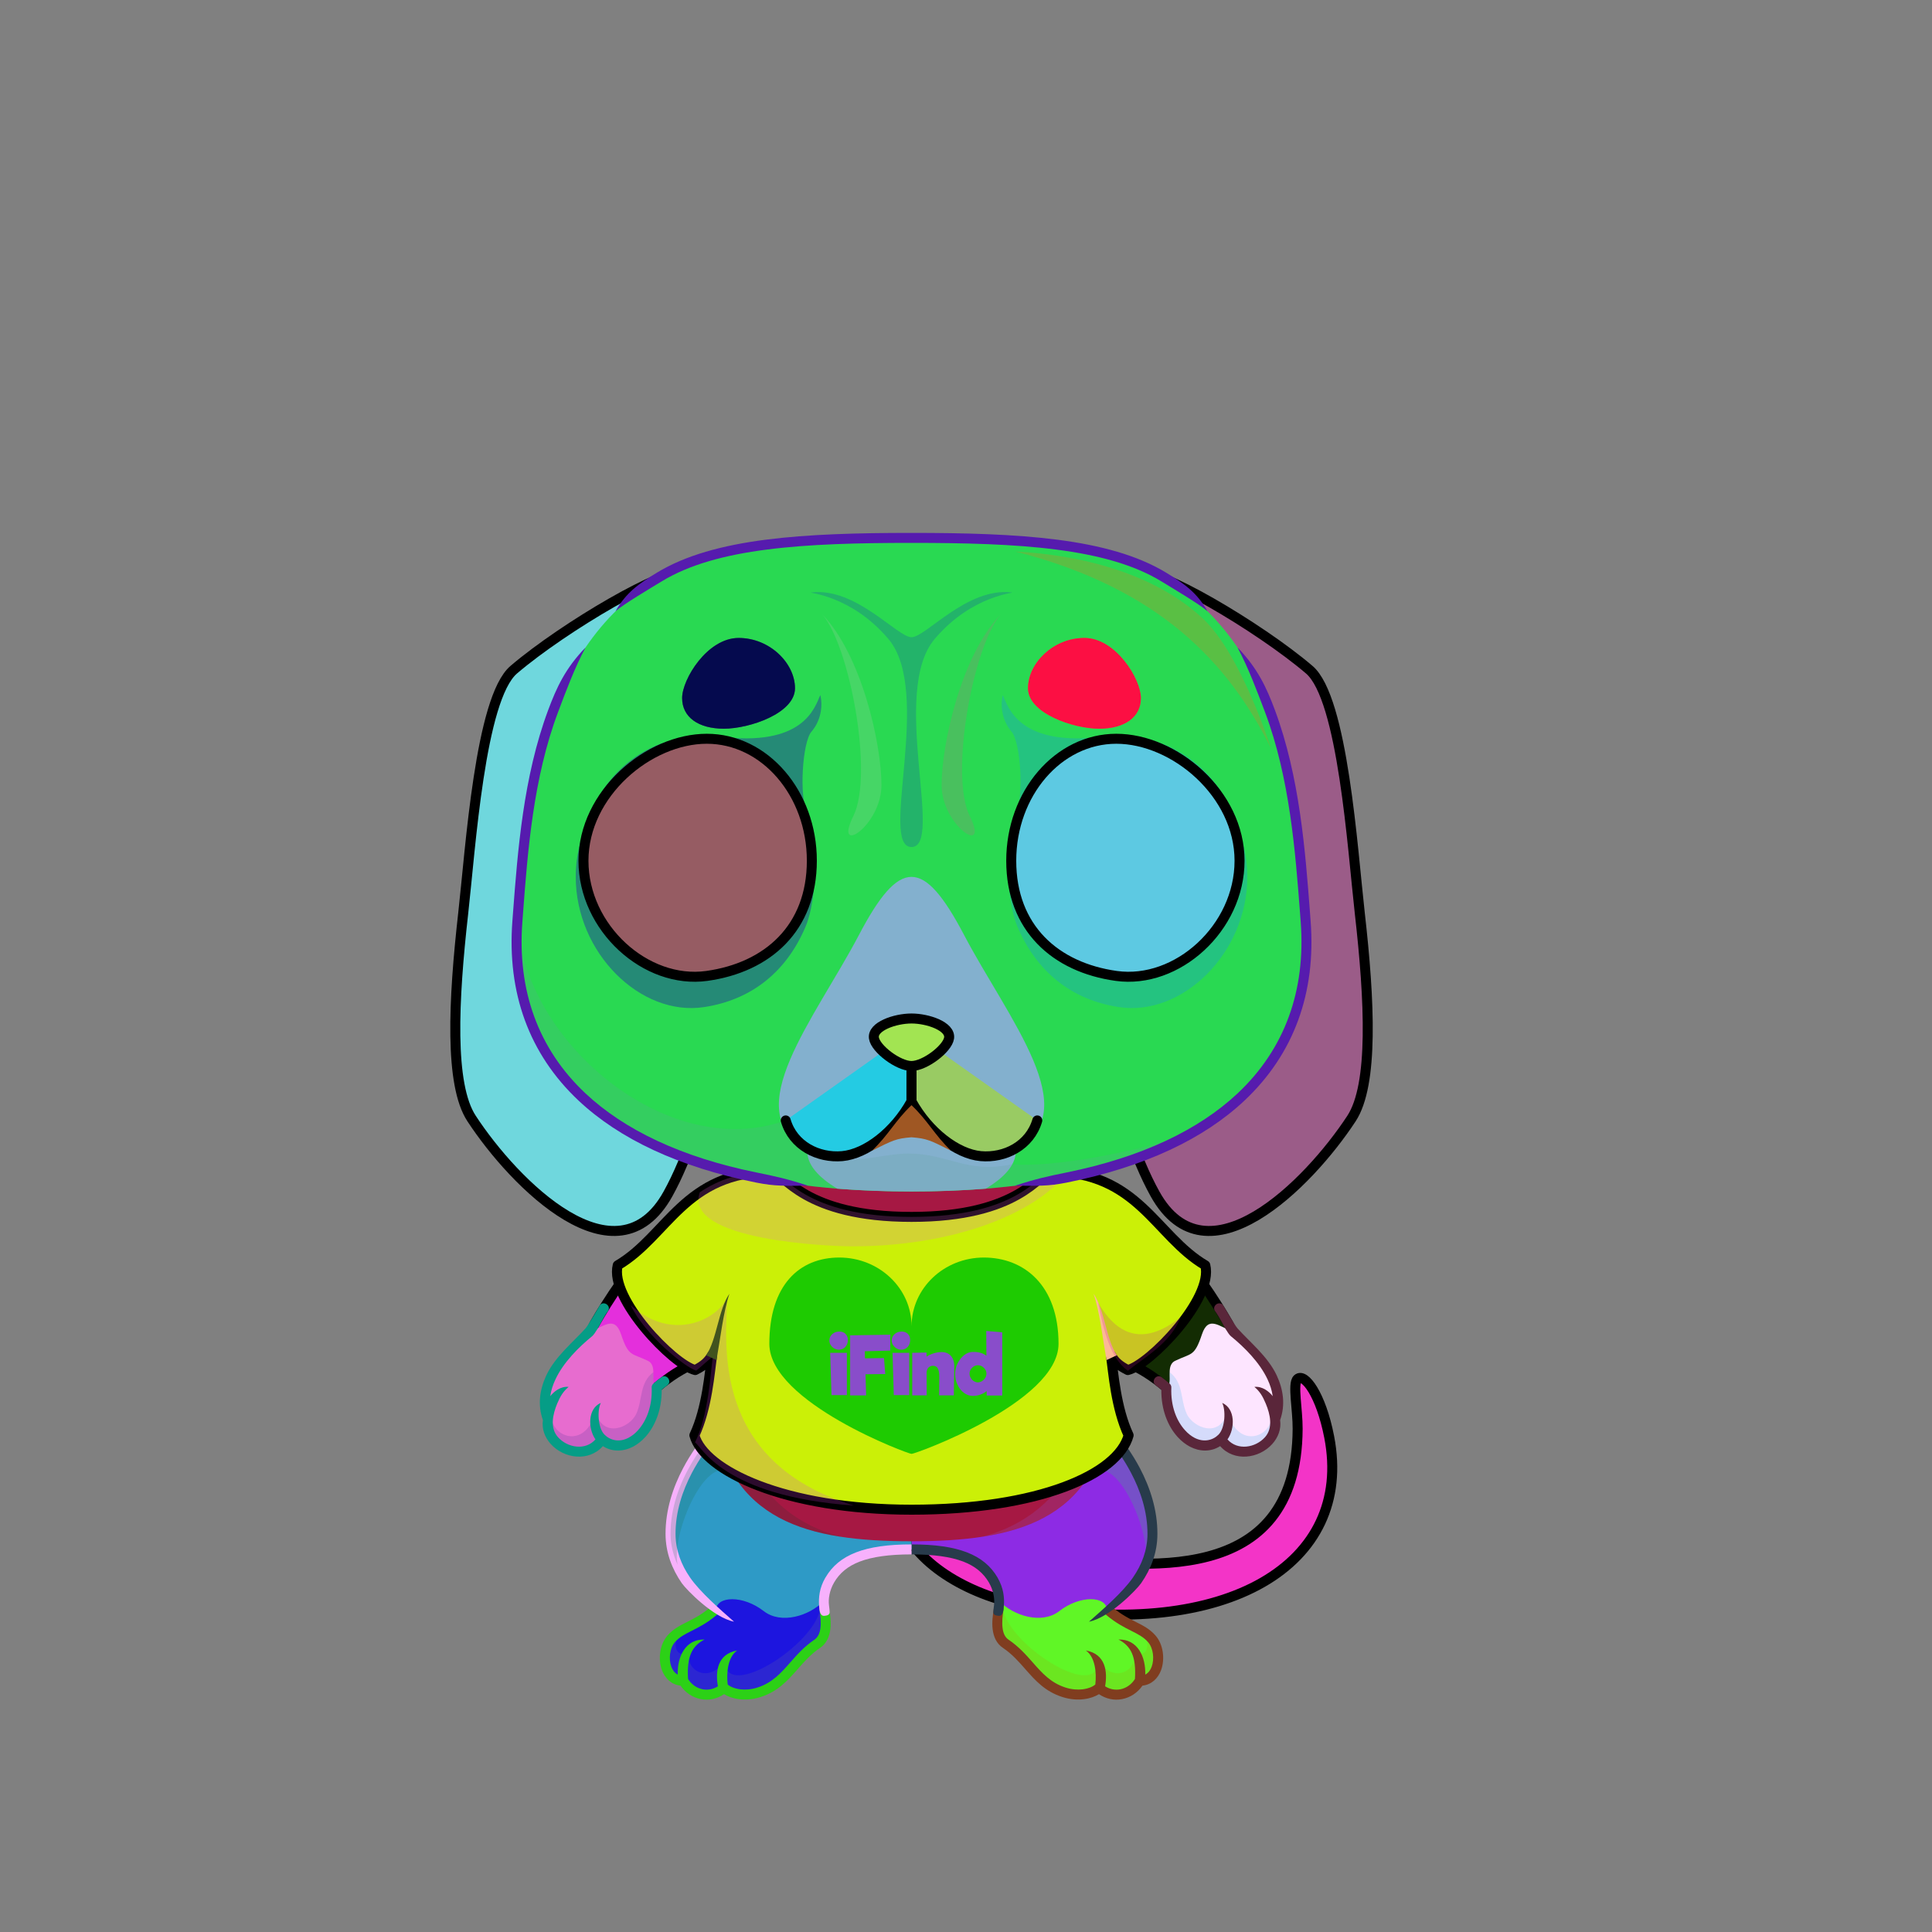 <?xml version="1.0" encoding="UTF-8"?><!DOCTYPE svg PUBLIC "-//W3C//DTD SVG 1.1//EN" "http://www.w3.org/Graphics/SVG/1.1/DTD/svg11.dtd"><!-- Creator: CorelDRAW X7 --><svg xmlns="http://www.w3.org/2000/svg" xmlns:xlink="http://www.w3.org/1999/xlink" xml:space="preserve" width="290mm" height="290mm" version="1.1" style="shape-rendering:geometricPrecision; text-rendering:geometricPrecision; image-rendering:optimizeQuality; fill-rule:evenodd; clip-rule:evenodd" viewBox="0 0 29000 29000">
 <rect x="0" y="0" width="29000" height="29000" fill="#808080" stroke="none"/>
 <defs>
  <style type="text/css">
   <![CDATA[
    .str0 {stroke:black;stroke-width:150}
    .str2 {stroke:black;stroke-width:150;stroke-linecap:round;stroke-linejoin:round}
    .str1 {stroke:black;stroke-width:150;stroke-linecap:round;stroke-linejoin:round}
    .fil9 {fill:none}
    .fil16 {fill:none}
    .fil18 {fill:black}
    .fil27 {fill:#4C2F27}
    .fil32 {fill:white}
    .fil30 {fill:white}
    .fil4 {fill:black;fill-rule:nonzero}
    .fil1 {fill:black;fill-opacity:0.2}
    .fil24 {fill:#660505;fill-opacity:0.2}
    .fil26 {fill:#FFEFCC;fill-opacity:0.302}
    .fil20 {fill:black;fill-opacity:0.4}
    .fil25 {fill:#660505;fill-opacity:0.4}
    .fil7 {fill:url(#id0)}
    .fil33 {fill:url(#id1)}
    .fil5 {fill:url(#id2)}
    .fil10 {fill:url(#id3)}
    .fil15 {fill:url(#id4)}
    .fil12 {fill:url(#id5)}
    .fil28 {fill:url(#id6)}
    .fil13 {fill:url(#id7)}
    .fil22 {fill:url(#id8)}
    .fil8 {fill:url(#id9)}
    .fil11 {fill:url(#id10)}
    .fil23 {fill:url(#id11)}
    .fil2 {fill:url(#id12)}
    .fil0 {fill:url(#id13)}
    .fil29 {fill:url(#id14)}
    .fil34 {fill:url(#id15)}
    .fil3 {fill:url(#id16)}
    .fil6 {fill:url(#id17)}
    .fil14 {fill:url(#id18)}
    .fil19 {fill:url(#id19)}
    .fil36 {fill:url(#id20)}
    .fil21 {fill:url(#id21)}
    .fil31 {fill:url(#id22)}
    .fil35 {fill:url(#id23)}
    .fil17 {fill:url(#id24);fill-rule:nonzero}
   ]]>
  </style>
  <linearGradient id="id0" gradientUnits="userSpaceOnUse" x1="11873.5" y1="21188.2" x2="11873.5" y2="24284.1">
   <stop offset="0" style="stop-opacity:1; stop-color:#D18457"/>
   <stop offset="0.62" style="stop-opacity:1; stop-color:#F29E6D"/>
   <stop offset="1" style="stop-opacity:1; stop-color:#F29E6D"/>
  </linearGradient>
  <linearGradient id="id1" gradientUnits="userSpaceOnUse" x1="10472.1" y1="14661.7" x2="10472.1" y2="11088.8">
   <stop offset="0" style="stop-opacity:1; stop-color:#B66E33"/>
   <stop offset="0.502" style="stop-opacity:1; stop-color:#AC5B1A"/>
   <stop offset="1" style="stop-opacity:1; stop-color:#5E2700"/>
  </linearGradient>
  <linearGradient id="id2" gradientUnits="userSpaceOnUse" xlink:href="#id0" x1="15490.3" y1="21188.2" x2="15490.3" y2="24284.1">
  </linearGradient>
  <linearGradient id="id3" gradientUnits="userSpaceOnUse" x1="18921.2" y1="20145.4" x2="17765.5" y2="21512.9">
   <stop offset="0" style="stop-opacity:1; stop-color:#E69465"/>
   <stop offset="1" style="stop-opacity:1; stop-color:#F09D6C"/>
  </linearGradient>
  <linearGradient id="id4" gradientUnits="userSpaceOnUse" x1="14492.2" y1="18815.7" x2="12944.8" y2="21883.9">
   <stop offset="0" style="stop-opacity:1; stop-color:#D66161"/>
   <stop offset="1" style="stop-opacity:1; stop-color:#AB3333"/>
  </linearGradient>
  <linearGradient id="id5" gradientUnits="userSpaceOnUse" xlink:href="#id3" x1="8442.43" y1="20145.6" x2="9598.51" y2="21512.8">
  </linearGradient>
  <linearGradient id="id6" gradientUnits="userSpaceOnUse" xlink:href="#id1" x1="16892.5" y1="14661.7" x2="16892.5" y2="11088.8">
  </linearGradient>
  <linearGradient id="id7" gradientUnits="userSpaceOnUse" x1="13681.9" y1="17725.3" x2="13681.9" y2="23134.9">
   <stop offset="0" style="stop-opacity:1; stop-color:#945A41"/>
   <stop offset="0.502" style="stop-opacity:1; stop-color:#BA7148"/>
   <stop offset="1" style="stop-opacity:1; stop-color:#F29E6D"/>
  </linearGradient>
  <linearGradient id="id8" gradientUnits="userSpaceOnUse" x1="13682.3" y1="17884.5" x2="13682.3" y2="8074.25">
   <stop offset="0" style="stop-opacity:1; stop-color:#945B41"/>
   <stop offset="0.361" style="stop-opacity:1; stop-color:#DA8B5D"/>
   <stop offset="1" style="stop-opacity:1; stop-color:#FFB37D"/>
  </linearGradient>
  <linearGradient id="id9" gradientUnits="userSpaceOnUse" x1="16391.6" y1="17656" x2="16970.5" y2="20939">
   <stop offset="0" style="stop-opacity:1; stop-color:#945A41"/>
   <stop offset="0.502" style="stop-opacity:1; stop-color:#DA8B5D"/>
   <stop offset="1" style="stop-opacity:1; stop-color:#F29E6D"/>
  </linearGradient>
  <linearGradient id="id10" gradientUnits="userSpaceOnUse" xlink:href="#id9" x1="10972.9" y1="17656" x2="10394" y2="20939">
  </linearGradient>
  <linearGradient id="id11" gradientUnits="userSpaceOnUse" x1="13682.3" y1="17884.5" x2="13682.3" y2="13162">
   <stop offset="0" style="stop-opacity:1; stop-color:#3E2A28"/>
   <stop offset="1" style="stop-opacity:1; stop-color:#C77A56"/>
  </linearGradient>
  <linearGradient id="id12" gradientUnits="userSpaceOnUse" x1="16733.4" y1="24237" x2="16733.4" y2="20682.6">
   <stop offset="0" style="stop-opacity:1; stop-color:#945B41"/>
   <stop offset="0.502" style="stop-opacity:1; stop-color:#DA8B5D"/>
   <stop offset="1" style="stop-opacity:1; stop-color:#FFB37D"/>
  </linearGradient>
  <linearGradient id="id13" gradientUnits="userSpaceOnUse" x1="16733.4" y1="24237" x2="16733.4" y2="20682.6">
   <stop offset="0" style="stop-opacity:1; stop-color:#EBB281"/>
   <stop offset="0.502" style="stop-opacity:1; stop-color:#F7CDA6"/>
   <stop offset="1" style="stop-opacity:1; stop-color:#FFE6C9"/>
  </linearGradient>
  <linearGradient id="id14" gradientUnits="userSpaceOnUse" x1="16751" y1="14366.7" x2="16751" y2="11088.8">
   <stop offset="0" style="stop-opacity:1; stop-color:#FFED72"/>
   <stop offset="0.502" style="stop-opacity:1; stop-color:#BF7C2E"/>
   <stop offset="1" style="stop-opacity:1; stop-color:#3D1401"/>
  </linearGradient>
  <linearGradient id="id15" gradientUnits="userSpaceOnUse" xlink:href="#id14" x1="10613.6" y1="14366.7" x2="10613.6" y2="11088.8">
  </linearGradient>
  <linearGradient id="id16" gradientUnits="userSpaceOnUse" x1="16322" y1="25483.3" x2="16037.8" y2="23706.6">
   <stop offset="0" style="stop-opacity:1; stop-color:#945A41"/>
   <stop offset="0.612" style="stop-opacity:1; stop-color:#F29E6D"/>
   <stop offset="1" style="stop-opacity:1; stop-color:#F29E6D"/>
  </linearGradient>
  <linearGradient id="id17" gradientUnits="userSpaceOnUse" xlink:href="#id16" x1="11026.4" y1="25463.8" x2="11341.6" y2="23726.1">
  </linearGradient>
  <linearGradient id="id18" gradientUnits="userSpaceOnUse" x1="17373.1" y1="18842.3" x2="9990.7" y2="21403.6">
   <stop offset="0" style="stop-opacity:1; stop-color:#488FE0"/>
   <stop offset="1" style="stop-opacity:1; stop-color:#163780"/>
  </linearGradient>
  <linearGradient id="id19" gradientUnits="userSpaceOnUse" x1="7445.38" y1="17319.4" x2="10820.3" y2="9765.18">
   <stop offset="0" style="stop-opacity:1; stop-color:#3E2A28"/>
   <stop offset="1" style="stop-opacity:1; stop-color:#864425"/>
  </linearGradient>
  <linearGradient id="id20" gradientUnits="userSpaceOnUse" x1="13681.9" y1="15288" x2="13681.9" y2="16000.6">
   <stop offset="0" style="stop-opacity:1; stop-color:#545454"/>
   <stop offset="1" style="stop-opacity:1; stop-color:#2E2E2E"/>
  </linearGradient>
  <linearGradient id="id21" gradientUnits="userSpaceOnUse" xlink:href="#id19" x1="19919.1" y1="17319.4" x2="16544.3" y2="9765.18">
  </linearGradient>
  <linearGradient id="id22" gradientUnits="userSpaceOnUse" x1="16574.5" y1="13938.4" x2="16574.5" y2="11181.3">
   <stop offset="0" style="stop-opacity:1; stop-color:#914E1B"/>
   <stop offset="1" style="stop-opacity:1; stop-color:black"/>
  </linearGradient>
  <linearGradient id="id23" gradientUnits="userSpaceOnUse" xlink:href="#id22" x1="10790" y1="13938.4" x2="10790" y2="11181.3">
  </linearGradient>
  <linearGradient id="id24" gradientUnits="userSpaceOnUse" x1="13746.5" y1="20953.4" x2="13746.5" y2="19978.3">
   <stop offset="0" style="stop-opacity:1; stop-color:white"/>
   <stop offset="0.502" style="stop-opacity:1; stop-color:#EFEFEF"/>
   <stop offset="1" style="stop-opacity:1; stop-color:#E0E0E0"/>
  </linearGradient>
 </defs>
 <g id="Tail">
  <path class="fil0" d="M13521 22865c251,648 1072,1101 1928,1249 2963,513 4873,-628 4503,-2543 -124,-643 -373,-966 -476,-872 -77,70 4,461 2,748 -11,2416 -2375,2051 -3619,1937 -541,-50 -1039,-1148 -1452,-1217 -414,-69 -1138,51 -886,698z" style="fill:#7d751d"/>
  <path class="fil1" d="M15847 24174c1356,172 2463,-17 3192,-474 -779,190 -1591,283 -1976,144 -52,-18 -310,-186 -667,-409 -193,-17 -374,-36 -537,-51 -336,-31 -655,-465 -947,-807 -377,-191 -733,-343 -1004,-397 -288,65 -523,246 -411,618 9,22 17,44 27,67 266,648 1146,1032 2036,1249 95,23 190,43 287,60z" style="fill:#78373c"/>
  <path class="fil2 str0" d="M13521 22865c251,648 1072,1101 1928,1249 2963,513 4873,-628 4503,-2543 -124,-643 -373,-966 -476,-872 -77,70 4,461 2,748 -11,2416 -2375,2051 -3619,1937 -541,-50 -1039,-1148 -1452,-1217 -414,-69 -1138,51 -886,698z" style="fill:#f334c7"/>
 </g>
 <g id="RightFoot">
  <path class="fil3" d="M17107 25230c-124,214 -404,285 -611,106 -71,70 -277,145 -526,65 -410,-131 -508,-461 -851,-710 -221,-159 -124,-477 -114,-668 364,340 783,-165 1076,-248 374,-102 737,158 534,413 199,95 520,237 673,411 169,192 121,631 -181,631z" style="fill:#60f626"/>
  <path class="fil1" d="M17107 25230c-124,214 -404,285 -611,106 -71,70 -277,145 -526,65 -410,-131 -518,-492 -872,-726 -156,-103 -135,-387 -103,-573 18,-14 37,-27 56,-38 -60,533 1445,1528 1433,860 214,342 596,186 545,-150 127,134 271,-14 143,-274 182,62 215,288 209,441 -17,153 -106,289 -274,289z" style="fill:#98a60c"/>
  <path class="fil4" d="M16703 24128c-31,-26 -78,-22 -105,10 -27,31 -22,79 9,105 144,120 266,182 373,236 100,50 184,92 252,169 81,92 97,256 55,370 -18,49 -49,94 -96,118 7,-269 -115,-534 -402,-526 186,95 268,253 247,592 -49,79 -127,137 -220,155 -79,15 -160,-2 -228,-45 38,-218 10,-484 -289,-538 139,98 163,330 142,511 -32,29 -98,60 -189,72 -75,9 -164,4 -260,-27 -221,-71 -352,-219 -489,-375 -104,-118 -211,-239 -363,-342 -57,-38 -82,-102 -91,-176 -11,-85 -1,-183 13,-274 15,-98 -130,-119 -144,-22 -16,102 -31,212 -18,314 14,114 57,216 157,282 136,92 236,206 333,317 151,171 295,335 557,419 119,38 230,44 323,32 93,-11 171,-41 226,-75 103,70 225,98 348,74 125,-24 233,-98 305,-202 136,-15 232,-107 279,-232 61,-166 34,-387 -84,-521 -86,-98 -183,-147 -296,-204 -100,-50 -214,-108 -345,-217z" style="fill:#803d1f"/>
 </g>
 <g id="RightLeg">
  <path class="fil5" d="M13682 23259c428,0 1377,183 1321,776 215,222 637,350 896,149 312,-243 712,-232 720,-12 370,-265 678,-701 680,-1146 2,-860 -666,-1598 -969,-1838 -621,860 -1470,1269 -2648,1328l0 743z" style="fill:#8d2be4"/>
  <path class="fil1" d="M17192 23490c67,-148 106,-305 107,-464 2,-775 -541,-1451 -869,-1752l-157 727c26,48 52,95 79,143 387,-413 947,879 840,1346z" style="fill:#19e95d"/>
  <path class="fil4" d="M14990 24254c62,5 73,-66 79,-154 8,-118 -4,-261 -94,-417 0,-1 -1,-3 -2,-4 -100,-171 -247,-296 -460,-378 -208,-80 -478,-119 -831,-119l0 150c335,0 588,36 777,108 180,69 302,173 385,314 0,2 1,3 2,4 67,116 86,244 75,332 -9,68 -10,89 -11,105 -4,48 44,56 80,59zm1296 -3006c175,140 477,451 691,859 144,272 248,587 247,919 -1,245 -87,464 -218,653 -154,223 -454,481 -660,663 306,-60 713,-477 783,-578 147,-211 244,-458 244,-738 2,-360 -110,-698 -263,-989 -227,-430 -547,-760 -734,-907l-46 58 -44 60 0 0z" style="fill:#283b4b"/>
 </g>
 <g id="LeftFoot">
  <path class="fil6" d="M10257 25230c124,214 404,285 611,106 71,70 277,145 526,65 410,-131 508,-461 851,-710 221,-159 124,-477 114,-668 -364,340 -783,-165 -1076,-248 -374,-102 -737,158 -535,413 -198,95 -519,237 -672,411 -169,192 -121,631 181,631z" style="fill:#1d15df"/>
  <path class="fil1" d="M10257 25230c124,214 404,285 611,106 71,70 277,145 526,65 410,-131 518,-492 871,-726 157,-103 136,-387 103,-573 -17,-14 -36,-27 -55,-38 60,533 -1445,1528 -1434,860 -213,342 -595,186 -544,-150 -127,134 -271,-14 -143,-274 -182,62 -215,288 -209,441 17,153 106,289 274,289z" style="fill:#696da0"/>
  <path class="fil4" d="M10660 24128c32,-26 79,-22 106,10 26,31 22,79 -10,105 -143,120 -266,182 -373,236 -99,50 -183,92 -251,169 -81,92 -97,256 -55,370 18,49 49,94 96,118 -7,-269 115,-534 402,-526 -186,95 -268,253 -247,592 49,79 127,137 220,155 79,15 160,-2 228,-45 -39,-218 -11,-484 289,-538 -139,98 -163,330 -142,511 31,29 98,60 189,72 75,9 163,4 259,-27 222,-71 353,-219 490,-375 104,-118 210,-239 363,-342 56,-38 82,-102 91,-176 11,-85 0,-183 -14,-274 -14,-98 131,-119 145,-22 16,102 31,212 18,314 -14,114 -58,216 -157,282 -136,92 -236,206 -333,317 -151,171 -296,335 -557,419 -119,38 -230,44 -323,32 -93,-11 -171,-41 -226,-75 -103,70 -226,98 -349,74 -124,-24 -233,-98 -304,-202 -136,-15 -232,-107 -279,-232 -61,-166 -34,-387 84,-521 86,-98 183,-147 296,-204 100,-50 214,-108 344,-217z" style="fill:#2cd116"/>
 </g>
 <g id="LeftLeg">
  <path class="fil7" d="M13682 23259c-428,0 -1377,183 -1321,776 -215,222 -637,350 -896,149 -312,-243 -712,-232 -720,-12 -370,-265 -679,-701 -680,-1146 -2,-860 666,-1598 969,-1838 621,860 1470,1269 2648,1328l0 743z" style="fill:#2e9ac6"/>
  <path class="fil4" d="M12374 24254c-62,5 -74,-66 -80,-154 -7,-118 4,-261 94,-417 1,-1 2,-3 3,-4 100,-171 247,-296 460,-378 208,-80 478,-119 831,-119l0 150c-335,0 -588,36 -777,108 -180,69 -303,173 -385,314 -1,2 -1,3 -2,4 -67,116 -86,244 -75,332 9,68 10,89 11,105 4,48 -44,56 -80,59zm-1296 -3006c-176,140 -477,451 -692,859 -143,272 -247,587 -246,919 1,245 87,464 218,653 154,223 454,481 660,663 -306,-60 -713,-477 -784,-578 -146,-211 -243,-458 -244,-738 -1,-360 110,-698 264,-989 226,-430 547,-760 734,-907l46 58 44 60 0 0z" style="fill:#f7b1fc"/>
  <path class="fil1" d="M10172 23490c-67,-148 -106,-305 -107,-464 -2,-775 540,-1451 869,-1752l157 727c-26,48 -53,95 -79,143 -388,-413 -947,879 -840,1346z" style="fill:#146f4b"/>
 </g>
 <g id="RightHand">
 <animateTransform type="translate" values="0;0 200;0;0 200;0;0 200;0;0 200;0" dur="10" repeatCount="indefinite" additive="sum" attributeName="transform"/>
  <path class="fil8" d="M16231 17709c1007,345 1819,1401 2257,2165 289,504 -636,1265 -911,1014 -627,-574 -1209,-620 -1689,-543 -742,120 -1353,-1920 -931,-2545 422,-21 1021,-239 1274,-91z" style="fill:#ad848a"/>
  <path class="fil1" d="M17512 20830c-602,-518 -1160,-559 -1624,-485 -171,28 -335,-59 -481,-217 -325,-472 753,-1098 1039,-656 261,403 734,847 1111,1126 -2,93 16,193 -45,232l0 0 0 0z" style="fill:#f4fe43"/>
  <path class="fil9 str1" d="M16477 20333c340,47 711,200 1100,555 275,251 1152,-509 864,-1013 -438,-763 -1203,-1821 -2210,-2166 -90,-31 -172,-59 -246,-84" style="fill:#132c03"/>
 </g>
 <g id="RightPaw">
 <animateTransform type="translate" values="0;0 200;0;0 200;0;0 200;0;0 200;0" dur="10" repeatCount="indefinite" additive="sum" attributeName="transform"/>
  <path class="fil10" d="M17501 20836c-31,672 506,1059 828,766 253,397 884,103 809,-293 203,-535 -266,-1036 -634,-1325 -198,-64 -364,-248 -462,44 -114,341 -157,279 -402,398 -164,79 -11,352 -139,410z" style="fill:#fde5ff"/>
  <path class="fil1" d="M17501 20836c-31,672 506,1059 828,766 341,429 911,24 753,-293 -65,297 -520,408 -657,-118 -113,412 -522,237 -614,26 -96,-216 -45,-462 -254,-619 -2,93 16,193 -45,232l0 0 0 1c-2,0 -3,1 -5,2l0 0 0 0 0 0 0 0 -1 1 0 0 0 0c-2,1 -3,2 -5,2z" style="fill:#3ab8ef"/>
  <path class="fil4" d="M17437 20673c-79,-58 -168,63 -89,121 29,21 57,43 84,65 -4,302 99,551 246,712 55,61 118,109 183,144 146,76 312,82 454,-8 209,238 583,191 784,-34 86,-97 135,-221 116,-357 83,-234 46,-463 -52,-673 -133,-282 -403,-498 -588,-704 -34,-37 -181,-286 -215,-345 -58,-79 -178,10 -120,89 36,48 75,120 112,186 6,12 81,153 124,188 201,164 431,392 551,649 38,81 65,165 77,251 -53,-69 -156,-152 -275,-139 81,67 126,143 171,252 66,158 113,363 -12,503 -142,159 -412,205 -563,33 116,-164 118,-464 -80,-548 55,102 48,374 -55,477 -86,86 -222,119 -360,47 -49,-26 -97,-63 -141,-112 -129,-140 -218,-365 -207,-639 2,-22 -6,-44 -23,-60 -37,-34 -82,-68 -122,-98z" style="fill:#5a263a"/>
 </g>
 <g id="LeftHand">
 <animateTransform type="translate" values="0;0 200;0;0 200;0;0 200;0;0 200;0" dur="10" repeatCount="indefinite" additive="sum" attributeName="transform"/>
  <path class="fil11" d="M11133 17709c-1006,345 -1818,1401 -2256,2165 -289,504 636,1265 911,1014 627,-574 1208,-620 1688,-543 742,120 1353,-1920 931,-2545 -422,-21 -1021,-239 -1274,-91z" style="fill:#87215c"/>
  <path class="fil1" d="M9852 20830c602,-518 1160,-559 1624,-485 171,28 335,-59 481,-217 325,-472 -753,-1098 -1039,-656 -261,403 -734,847 -1111,1126 2,93 -16,193 45,232l0 0 0 0z" style="fill:#9b3105"/>
  <path class="fil9 str1" d="M10887 20333c-340,47 -711,200 -1100,555 -275,251 -1153,-509 -864,-1013 438,-763 1203,-1821 2210,-2166 90,-31 171,-59 246,-84" style="fill:#e42fdc"/>
 </g>
 <g id="LeftPaw">
 <animateTransform type="translate" values="0;0 200;0;0 200;0;0 200;0;0 200;0" dur="10" repeatCount="indefinite" additive="sum" attributeName="transform"/>
  <path class="fil12" d="M9863 20836c31,672 -506,1059 -828,766 -253,397 -884,103 -809,-293 -203,-535 266,-1036 634,-1325 198,-64 364,-248 462,44 114,341 157,279 402,398 164,79 11,352 139,410z" style="fill:#e76ccf"/>
  <path class="fil1" d="M9863 20836c31,672 -506,1059 -828,766 -341,429 -911,24 -754,-293 66,297 521,408 658,-118 113,412 522,237 614,26 95,-216 45,-462 254,-619 2,93 -16,193 45,232l0 0 0 1c2,0 3,1 5,2l0 0 0 0 0 0 0 0 0 1 1 0 0 0c1,1 3,2 5,2z" style="fill:#4f3498"/>
  <path class="fil4" d="M9927 20673c79,-58 168,63 88,121 -28,21 -56,43 -83,65 4,302 -100,551 -246,712 -56,61 -118,109 -183,144 -146,76 -312,82 -454,-8 -209,238 -583,191 -784,-34 -86,-97 -135,-221 -116,-357 -83,-234 -46,-463 52,-673 133,-282 403,-498 588,-704 34,-37 180,-286 214,-345 59,-79 179,10 121,89 -36,48 -76,120 -112,186 -6,12 -81,153 -124,188 -201,164 -431,392 -551,649 -38,81 -66,165 -77,251 53,-69 156,-152 275,-139 -81,67 -126,143 -172,252 -65,158 -113,363 13,503 142,159 412,205 562,33 -115,-164 -117,-464 81,-548 -55,102 -48,374 55,477 86,86 222,119 359,47 50,-26 98,-63 142,-112 128,-140 218,-365 207,-639 -2,-22 6,-44 23,-60 37,-34 81,-68 122,-98z" style="fill:#059d86"/>
 </g>
 <g id="Body">
 <animateTransform type="translate" values="0;0 200;0;0 200;0;0 200;0;0 200;0" dur="10" repeatCount="indefinite" additive="sum" attributeName="transform"/>
  <path class="fil13" d="M13682 23135c-1548,0 -2752,-291 -2993,-1956 -147,-1014 391,-2321 991,-3454 634,81 1289,140 2002,160 713,-20 1367,-79 2002,-160 600,1133 1137,2440 991,3454 -242,1665 -1445,1956 -2993,1956z" style="fill:#a61843"/>
  <path class="fil1" d="M12621 23067c-1016,-156 -1749,-629 -1932,-1888 -75,-519 29,-1106 229,-1707 -223,2001 402,3257 1703,3595z" style="fill:#2f3529"/>
  <path class="fil4" d="M11012 22144c-250,-321 -348,-641 -397,-954 -59,-377 -24,-998 184,-1320 -78,421 -93,905 -36,1298 50,341 104,572 249,976z" style="fill:#333301"/>
  <path class="fil1" d="M14743 23067c1016,-156 1749,-629 1932,-1888 75,-519 -29,-1106 -229,-1707 223,2001 -402,3257 -1703,3595z" style="fill:#8f5dde"/>
  <path class="fil4" d="M16352 22144c250,-321 347,-641 397,-954 59,-377 24,-998 -184,-1320 78,421 93,905 36,1298 -50,341 -104,572 -249,976z" style="fill:#2a8ed1"/>
 </g>
 <g id="Shirt">
 <animateTransform type="translate" values="0;0 200;0;0 200;0;0 200;0;0 200;0" dur="10" repeatCount="indefinite" additive="sum" attributeName="transform"/>
  <path class="fil14 str2" d="M9272 18993c-126,500 835,1492 1163,1572 130,-66 196,-126 254,-224 -37,260 -74,793 -266,1203 142,528 1348,1117 3259,1117 1910,0 3102,-531 3259,-1117 -192,-410 -229,-943 -266,-1203 57,98 123,158 254,224 328,-80 1289,-1072 1163,-1572 -754,-444 -1001,-1406 -2328,-1408 -169,25 -465,681 -2082,681 -1617,0 -1913,-656 -2082,-681 -1328,2 -1574,964 -2328,1408z" style="fill:#cbf007"/>
  <path class="fil1" d="M16021 17598c-81,-9 -167,-13 -257,-13 -169,25 -465,681 -2082,681 -1617,0 -1913,-656 -2082,-681 -483,0 -822,128 -1096,312 -252,733 1994,811 2288,811 1470,0 2725,-460 3229,-1110z" style="fill:#f25fe5"/>
  <path class="fil15" d="M15889 20171c0,-882 -521,-1295 -1121,-1295 -599,0 -1085,462 -1085,1032 0,-570 -486,-1032 -1085,-1032 -599,0 -1050,413 -1050,1295 0,881 2110,1664 2135,1652 26,12 2206,-771 2206,-1652z" style="fill:#1ecb01"/>
  <path class="fil16" d="M10701 20354c1,-8 2,-16 4,-25" style="fill:#442dcc"/>
  <path class="fil1" d="M16650 20274c-2,-18 -5,-35 -9,-52 4,17 7,34 9,52z" style="fill:#daff0a"/>
  <path class="fil16" d="M16663 20354c-1,-8 -2,-16 -4,-25" style="fill:#767f1a"/>
  <path class="fil1" d="M10713 20274c3,-18 6,-35 9,-52 -3,17 -6,34 -9,52z" style="fill:#b3b058"/>
  <polygon class="fil1" points="10699,20369 10700,20360 "/>
  <path class="fil1" d="M10432 21652c201,-396 236,-1064 266,-1279 4,-27 -219,185 -248,200 -167,-47 -777,-542 -982,-981 633,566 1307,207 1450,-120 -24,683 -254,2467 1900,3127 -1982,-140 -2291,-901 -2386,-947z" style="fill:#dd39e3"/>
  <path class="fil17" d="M12592 20260c-23,0 -46,-6 -68,-18 -22,-13 -40,-30 -54,-51 -14,-22 -21,-45 -21,-70 0,-38 15,-70 44,-96 29,-25 64,-38 105,-38 39,0 70,11 93,35 24,23 36,53 36,92 0,42 -13,77 -39,105 -25,27 -57,41 -96,41zm-131 46l251 0 0 635 -231 0 -20 -635zm520 -23l3 106 285 -4 19 240 -296 3 9 318 -240 0 0 -902 602 -10 0 239 -382 10zm547 -23c-24,0 -46,-6 -68,-18 -22,-13 -40,-30 -54,-51 -14,-22 -21,-45 -21,-70 0,-38 15,-70 44,-96 29,-25 64,-38 105,-38 38,0 69,11 93,35 23,23 35,53 35,92 0,42 -13,77 -38,105 -26,27 -58,41 -96,41zm-131 46l251 0 0 635 -232 0 -19 -635zm738 -11c59,0 105,20 140,59 34,40 51,96 49,168l-7 423 -220 0 2 -282c0,-58 -8,-100 -24,-125 -15,-24 -38,-37 -69,-37 -25,0 -46,7 -64,22 -18,14 -29,39 -33,73l1 349 -217 0 0 -639 215 -4 0 61c30,-20 66,-36 107,-49 40,-13 80,-19 120,-19zm909 -297l0 949 -234 0 0 -67c-25,22 -56,39 -94,53 -37,14 -75,20 -114,20 -47,0 -91,-15 -132,-45 -40,-30 -73,-70 -97,-121 -24,-51 -36,-107 -36,-166 0,-54 13,-107 37,-157 25,-50 58,-91 98,-123 41,-31 83,-48 127,-48 84,-3 153,16 207,57l-2 -372 240 20zm-366 752c21,0 42,-7 62,-19 20,-12 36,-29 49,-49 12,-21 18,-42 18,-63 0,-34 -13,-63 -39,-88 -26,-26 -56,-38 -90,-38 -33,0 -62,12 -87,38 -25,25 -38,55 -38,89 0,22 6,42 18,62 11,20 27,37 46,49 20,12 40,19 61,19z" style="fill:#894dca"/>
  <path class="fil18" d="M10600 20343c162,-239 182,-684 349,-923 -90,262 -135,662 -194,995 -52,-24 -103,-48 -155,-72z" style="fill:#41531e"/>
  <path class="fil18" d="M16764 20343c-162,-239 -182,-684 -349,-923 91,262 135,662 194,995 52,-24 104,-48 155,-72z" style="fill:#fcb895"/>
  <path class="fil1" d="M17721 19772c-587,465 -973,238 -1240,-222 91,430 181,835 449,1026 238,-196 644,-414 791,-804z" style="fill:#c71692"/>
 </g>
 <g id="Ears">
 <animateTransform type="translate" values="0;0 200;0;0 200;0;0 200;0;0 200;0" dur="10" repeatCount="indefinite" additive="sum" attributeName="transform"/>
  <path class="fil19" d="M7079 16790c-335,-509 -274,-1769 -126,-3082 109,-963 253,-3225 759,-3656 761,-649 2313,-1554 2539,-1434 820,436 827,-390 1069,276 337,798 -89,6860 -1294,9028 -771,1388 -2301,-145 -2947,-1132z" style="fill:#866c6d"/>
  <path class="fil20" d="M11428 9774c-1060,1123 -2954,3316 -2809,4505 202,1644 696,2974 -352,2893 -451,-35 -787,-74 -1042,-170 709,974 2083,2212 2801,920 990,-1781 1454,-6187 1402,-8148z" style="fill:#9375ec"/>
  <path class="fil9 str2" d="M7079 16790c-335,-509 -274,-1769 -126,-3082 109,-963 253,-3225 759,-3656 761,-649 2313,-1554 2539,-1434 820,436 827,-390 1069,276 337,798 -89,6860 -1294,9028 -771,1388 -2301,-145 -2947,-1132z" style="fill:#6fd7dd"/>
  <path class="fil21" d="M20286 16790c334,-509 274,-1769 125,-3082 -109,-963 -253,-3225 -759,-3656 -761,-649 -2313,-1554 -2539,-1434 -819,436 -827,-390 -1069,276 -337,798 89,6860 1294,9028 772,1388 2301,-145 2948,-1132z" style="fill:#2ea146"/>
  <path class="fil20" d="M15937 9774c1060,1123 2954,3316 2808,4505 -202,1644 -695,2974 353,2893 451,-35 786,-74 1041,-170 -708,974 -2083,2212 -2801,920 -990,-1781 -1453,-6187 -1401,-8148z" style="fill:#424077"/>
  <path class="fil9 str2" d="M20286 16790c334,-509 274,-1769 125,-3082 -109,-963 -253,-3225 -759,-3656 -761,-649 -2313,-1554 -2539,-1434 -819,436 -827,-390 -1069,276 -337,798 89,6860 1294,9028 772,1388 2301,-145 2948,-1132z" style="fill:#9b5c88"/>
 </g>
 <g id="Head">
 <animateTransform type="translate" values="0;0 200;0;0 200;0;0 200;0;0 200;0" dur="10" repeatCount="indefinite" additive="sum" attributeName="transform"/>
  <path class="fil22" d="M13682 8074c1606,0 2944,73 3787,588 1867,1138 2001,3479 2129,5171 185,2425 -1781,4052 -5916,4052 -4135,0 -6101,-1627 -5916,-4052 129,-1692 263,-4033 2130,-5171 843,-515 2181,-588 3786,-588z" style="fill:#29d952"/>
  <path class="fil23" d="M14472 14036c657,1249 1841,2670 773,3202 27,239 -178,443 -448,604 -349,28 -728,42 -1115,42 -386,0 -766,-14 -1114,-42 -270,-161 -476,-365 -448,-604 -1068,-532 116,-1953 772,-3202 612,-1165 968,-1165 1580,0z" style="fill:#83b0ce"/>
  <path class="fil1" d="M17978 16954c-985,595 -2416,931 -4296,931 -4135,0 -6101,-1627 -5916,-4052 100,1791 2228,3604 4001,2994 311,922 1307,488 1863,488 612,0 872,307 1565,161 555,54 1963,-179 2783,-522z" style="fill:#5fa299"/>
  <path class="fil4" d="M9857 8598c431,-263 986,-413 1637,-497 646,-83 1384,-102 2188,-102 805,0 1543,19 2189,102 650,84 1205,234 1637,497 265,162 461,298 617,577 -114,-103 -529,-348 -695,-450 -412,-251 -948,-395 -1578,-476 -635,-82 -1368,-100 -2170,-100 -801,0 -1535,18 -2170,100 -630,81 -1165,225 -1577,476 -167,102 -581,347 -696,450 157,-279 352,-415 618,-577zm6156 9153c1168,-234 2057,-657 2667,-1231 744,-700 1075,-1620 993,-2693l-9 -120c-71,-936 -155,-2049 -528,-3051 -124,-331 -256,-623 -560,-937 163,307 289,645 412,969 372,988 456,2098 527,3030l9 120c78,1027 -237,1906 -946,2573 -586,550 -1441,959 -2567,1188 -288,58 -472,99 -776,199 354,1 491,10 778,-47zm-4662 0c-1167,-234 -2056,-657 -2667,-1231 -744,-700 -1074,-1620 -993,-2693l9 -120c71,-936 155,-2049 529,-3051 124,-331 255,-623 560,-937 -164,307 -290,645 -412,969 -373,988 -457,2098 -527,3030l-9 120c-78,1027 237,1906 946,2573 586,550 1441,959 2566,1188 289,58 473,99 777,199 -355,1 -492,10 -779,-47z" style="fill:#561bae"/>
  <path class="fil24" d="M15021 9222c-414,482 -772,2410 -465,3027 307,618 -422,148 -422,-465 0,-614 295,-1948 887,-2562z" style="fill:#ca5b8e"/>
  <path class="fil24" d="M13682 9565c214,0 834,-754 1506,-672 69,8 -594,31 -1159,699 -672,794 148,3122 -347,3122 -494,0 326,-2328 -346,-3122 -565,-668 -1228,-691 -1160,-699 672,-82 1292,672 1506,672z" style="fill:#0d1bc8"/>
  <path class="fil25" d="M16797 15117c951,144 1926,-812 1926,-1956 0,-175 -24,-344 -67,-506 -331,-1362 -1403,-1687 -2066,-1601 -1288,168 -1453,-431 -1538,-621 -42,169 -5,391 132,550 138,159 186,976 68,1212 -159,317 -168,1266 18,1709 284,674 806,1104 1527,1213z" style="fill:#1da4c5"/>
  <path class="fil24" d="M12343 9222c414,482 773,2410 466,3027 -307,618 422,148 422,-465 0,-614 -295,-1948 -888,-2562z" style="fill:#bdc9b7"/>
  <path class="fil25" d="M10567 15117c-950,144 -1925,-812 -1925,-1956 0,-175 23,-344 67,-506 330,-1362 1403,-1687 2066,-1601 1288,168 1453,-431 1538,-621 42,169 5,391 -133,550 -137,159 -185,976 -67,1212 159,317 167,1266 -19,1709 -283,674 -805,1104 -1527,1213z" style="fill:#1e16ae"/>
  <path class="fil26" d="M15242 8279c2164,552 3202,1678 3833,2948 0,0 -439,-1399 -1018,-1941 -730,-684 -1845,-959 -2815,-1007z" style="fill:#cc8427"/>
 </g>
 <g id="EyesClosed">
 <animateTransform type="translate" values="0;0 200;0;0 200;0;0 200;0;0 200;0" dur="10" repeatCount="indefinite" additive="sum" attributeName="transform"/>
  <path class="fil27" d="M16498 10938c-384,0 -1067,-231 -1067,-607 0,-376 379,-755 846,-755 470,0 848,618 848,902 0,285 -241,460 -627,460l0 0z" style="fill:#d1692a"/>
  <path class="fil27" d="M10866 10938c384,0 1067,-231 1067,-607 0,-376 -378,-755 -846,-755 -469,0 -848,618 -848,902 0,285 241,460 627,460l0 0z" style="fill:#475068"/>
  <path class="fil18" d="M8794 13238c319,2062 3260,1471 3307,-538 -461,1846 -2765,1980 -3307,538z" style="fill:#98fe23"/>
  <path class="fil18" d="M18570 13238c-319,2062 -3259,1471 -3306,-538 461,1846 2764,1980 3306,538z" style="fill:#efe35c"/>
 </g>
 <g id="Eyes">
 <animateTransform type="translate" values="0;0 200;0;0 200;0;0 200;0;0 200;0" dur="10" repeatCount="indefinite" additive="sum" attributeName="transform"/>
 <animate attributeName="opacity" values="0;1;1;1;1;1;1;1;1;1;1;1;1;1;1;1;1;1;1;1;1;1;1;1;1;1;1;1;1;1;1;1;1;1;1;1;1;1;1;1;1;1;1;1;1;1;1;1;1;1;1;1;1;1;1;1;1;1;1;1;1;1;1;1;1;1;1;1;1;1;1;1;1;1;1;1;1;1;1;1;1;1;1;1;0;0" dur="10" repeatCount="indefinite"/>
  <path class="fil28" d="M16756 14649c913,127 1850,-718 1850,-1729 0,-1011 -979,-1831 -1850,-1831 -871,0 -1577,820 -1577,1831 0,1011 663,1602 1577,1729z" style="fill:#18542a"/>
  <path class="fil29" d="M16626 14355c837,117 1697,-659 1697,-1586 0,-928 -898,-1680 -1697,-1680 -799,0 -1447,752 -1447,1680 0,927 609,1470 1447,1586z" style="fill:#4f02da"/>
  <path class="fil1" d="M18568 13269c25,-113 38,-230 38,-349 0,-1011 -979,-1831 -1850,-1831 -871,0 -1577,820 -1577,1831 0,137 12,266 35,388 24,-987 706,-1779 1545,-1779 827,0 1754,771 1809,1740z" style="fill:#368756"/>
  <path class="fil30" d="M16756 14649c913,127 1850,-718 1850,-1729 0,-446 -190,-854 -477,-1172 227,297 371,657 371,1045 0,1011 -937,1856 -1850,1729 -468,-65 -870,-252 -1151,-554 281,377 727,607 1257,681z" style="fill:#60c993"/>
  <ellipse class="fil31" cx="16574" cy="12560" rx="1203" ry="1379"/>
  <circle class="fil32" transform="matrix(-2.201 -1.032 -0.927 1.613 17123.9 11812.5)" r="235"/>
  <circle class="fil32" transform="matrix(-1.049 0.206 0.09 0.813 17955.9 12433.6)" r="235"/>
  <circle class="fil32" transform="matrix(-0.651 -0.061 -0.076 0.664 16080.8 13096.2)" r="235"/>
  <circle class="fil32" transform="matrix(-0.705 -1.339 -1.086 0.467 15883.5 13726)" r="235"/>
  <path class="fil32" d="M17896 13531c-343,-35 -385,-152 -407,-576 -21,424 -64,541 -407,576 343,35 386,152 407,575 22,-423 64,-540 407,-575z" style="fill:#937ac0"/>
  <path class="fil32" d="M17971 13840c-141,-14 -158,-63 -167,-237 -9,174 -26,223 -168,237 142,14 159,63 168,237 9,-174 26,-223 167,-237z" style="fill:#75f9b3"/>
  <path class="fil32" d="M17103 13849c-62,-6 -70,-27 -74,-104 -3,77 -11,98 -73,104 62,7 70,28 73,104 4,-76 12,-97 74,-104z" style="fill:#3cc494"/>
  <path class="fil9 str0" d="M16756 14649c913,127 1850,-718 1850,-1729 0,-1011 -979,-1831 -1850,-1831 -871,0 -1577,820 -1577,1831 0,1011 663,1602 1577,1729z" style="fill:#5dc9e2"/>
  <path class="fil27" d="M16498 10938c-384,0 -1067,-231 -1067,-607 0,-376 379,-755 846,-755 470,0 848,618 848,902 0,285 -241,460 -627,460l0 0z" style="fill:#fc0f43"/>
  <path class="fil33" d="M10609 14649c-913,127 -1851,-718 -1851,-1729 0,-1011 980,-1831 1851,-1831 871,0 1577,820 1577,1831 0,1011 -664,1602 -1577,1729z" style="fill:#0ba007"/>
  <path class="fil34" d="M10739 14355c-838,117 -1698,-659 -1698,-1586 0,-928 899,-1680 1698,-1680 799,0 1447,752 1447,1680 0,927 -609,1470 -1447,1586z" style="fill:#2e6d13"/>
  <path class="fil1" d="M8796 13269c-24,-113 -38,-230 -38,-349 0,-1011 980,-1831 1851,-1831 871,0 1577,820 1577,1831 0,137 -13,266 -36,388 -23,-987 -706,-1779 -1544,-1779 -827,0 -1755,771 -1810,1740z" style="fill:#0e254c"/>
  <path class="fil30" d="M10609 14649c-913,127 -1851,-718 -1851,-1729 0,-446 191,-854 478,-1172 -227,297 -372,657 -372,1045 0,1011 937,1856 1851,1729 467,-65 869,-252 1150,-554 -281,377 -726,607 -1256,681z" style="fill:#336557"/>
  <path class="fil35" d="M10790 11181c-664,0 -1203,618 -1203,1379 0,761 539,1378 1203,1378 664,0 1203,-617 1203,-1378 0,-761 -539,-1379 -1203,-1379z" style="fill:#2599c1"/>
  <circle class="fil32" transform="matrix(2.201 -1.032 0.927 1.613 10240.6 11812.5)" r="235"/>
  <circle class="fil32" transform="matrix(1.049 0.206 -0.09 0.813 9408.6 12433.6)" r="235"/>
  <circle class="fil32" transform="matrix(0.651 -0.061 0.076 0.664 11283.7 13096.2)" r="235"/>
  <circle class="fil32" transform="matrix(0.705 -1.339 1.086 0.467 11481.1 13726)" r="235"/>
  <path class="fil32" d="M9469 13531c343,-35 385,-152 407,-576 21,424 64,541 407,576 -343,35 -386,152 -407,575 -22,-423 -64,-540 -407,-575z" style="fill:#d5a57b"/>
  <path class="fil32" d="M9394 13840c141,-14 158,-63 167,-237 9,174 26,223 168,237 -142,14 -159,63 -168,237 -9,-174 -26,-223 -167,-237z" style="fill:#edfafd"/>
  <path class="fil32" d="M10262 13849c62,-6 70,-27 74,-104 3,77 11,98 73,104 -62,7 -70,28 -73,104 -4,-76 -12,-97 -74,-104z" style="fill:#c79c4a"/>
  <path class="fil9 str0" d="M10609 14649c-913,127 -1851,-718 -1851,-1729 0,-1011 980,-1831 1851,-1831 871,0 1577,820 1577,1831 0,1011 -664,1602 -1577,1729z" style="fill:#965c63"/>
  <path class="fil27" d="M10866 10938c384,0 1067,-231 1067,-607 0,-376 -378,-755 -846,-755 -469,0 -848,618 -848,902 0,285 241,460 627,460l0 0z" style="fill:#050a4e"/>
 </g>
 <g id="Mouth">
 <animateTransform type="translate" values="0;0 200;0;0 200;0;0 200;0;0 200;0" dur="10" repeatCount="indefinite" additive="sum" attributeName="transform"/>
  <path class="fil9 str2" d="M15570 16818c-111,379 -486,568 -848,536 -361,-33 -787,-364 -1040,-821 0,-323 0,-669 0,-1052" style="fill:#99cb63"/>
  <path class="fil9 str2" d="M11794 16818c110,379 486,568 848,536 361,-33 787,-364 1039,-821 0,-323 1,-669 1,-1052" style="fill:#24cbe3"/>
  <path class="fil18" d="M13682 17071c237,19 279,45 593,201 -249,-238 -343,-445 -593,-683 -249,238 -343,445 -593,683 315,-156 357,-182 593,-201z" style="fill:#9f5723"/>
 </g>
 <g id="Nose">
 <animateTransform type="translate" values="0;0 200;0;0 200;0;0 200;0;0 200;0" dur="10" repeatCount="indefinite" additive="sum" attributeName="transform"/>
  <path class="fil36 str2" d="M13682 15288c-247,0 -591,118 -564,294 24,161 365,419 564,419 199,0 540,-258 564,-419 26,-176 -317,-294 -564,-294z" style="fill:#a2e452"/>
 </g>
</svg>
